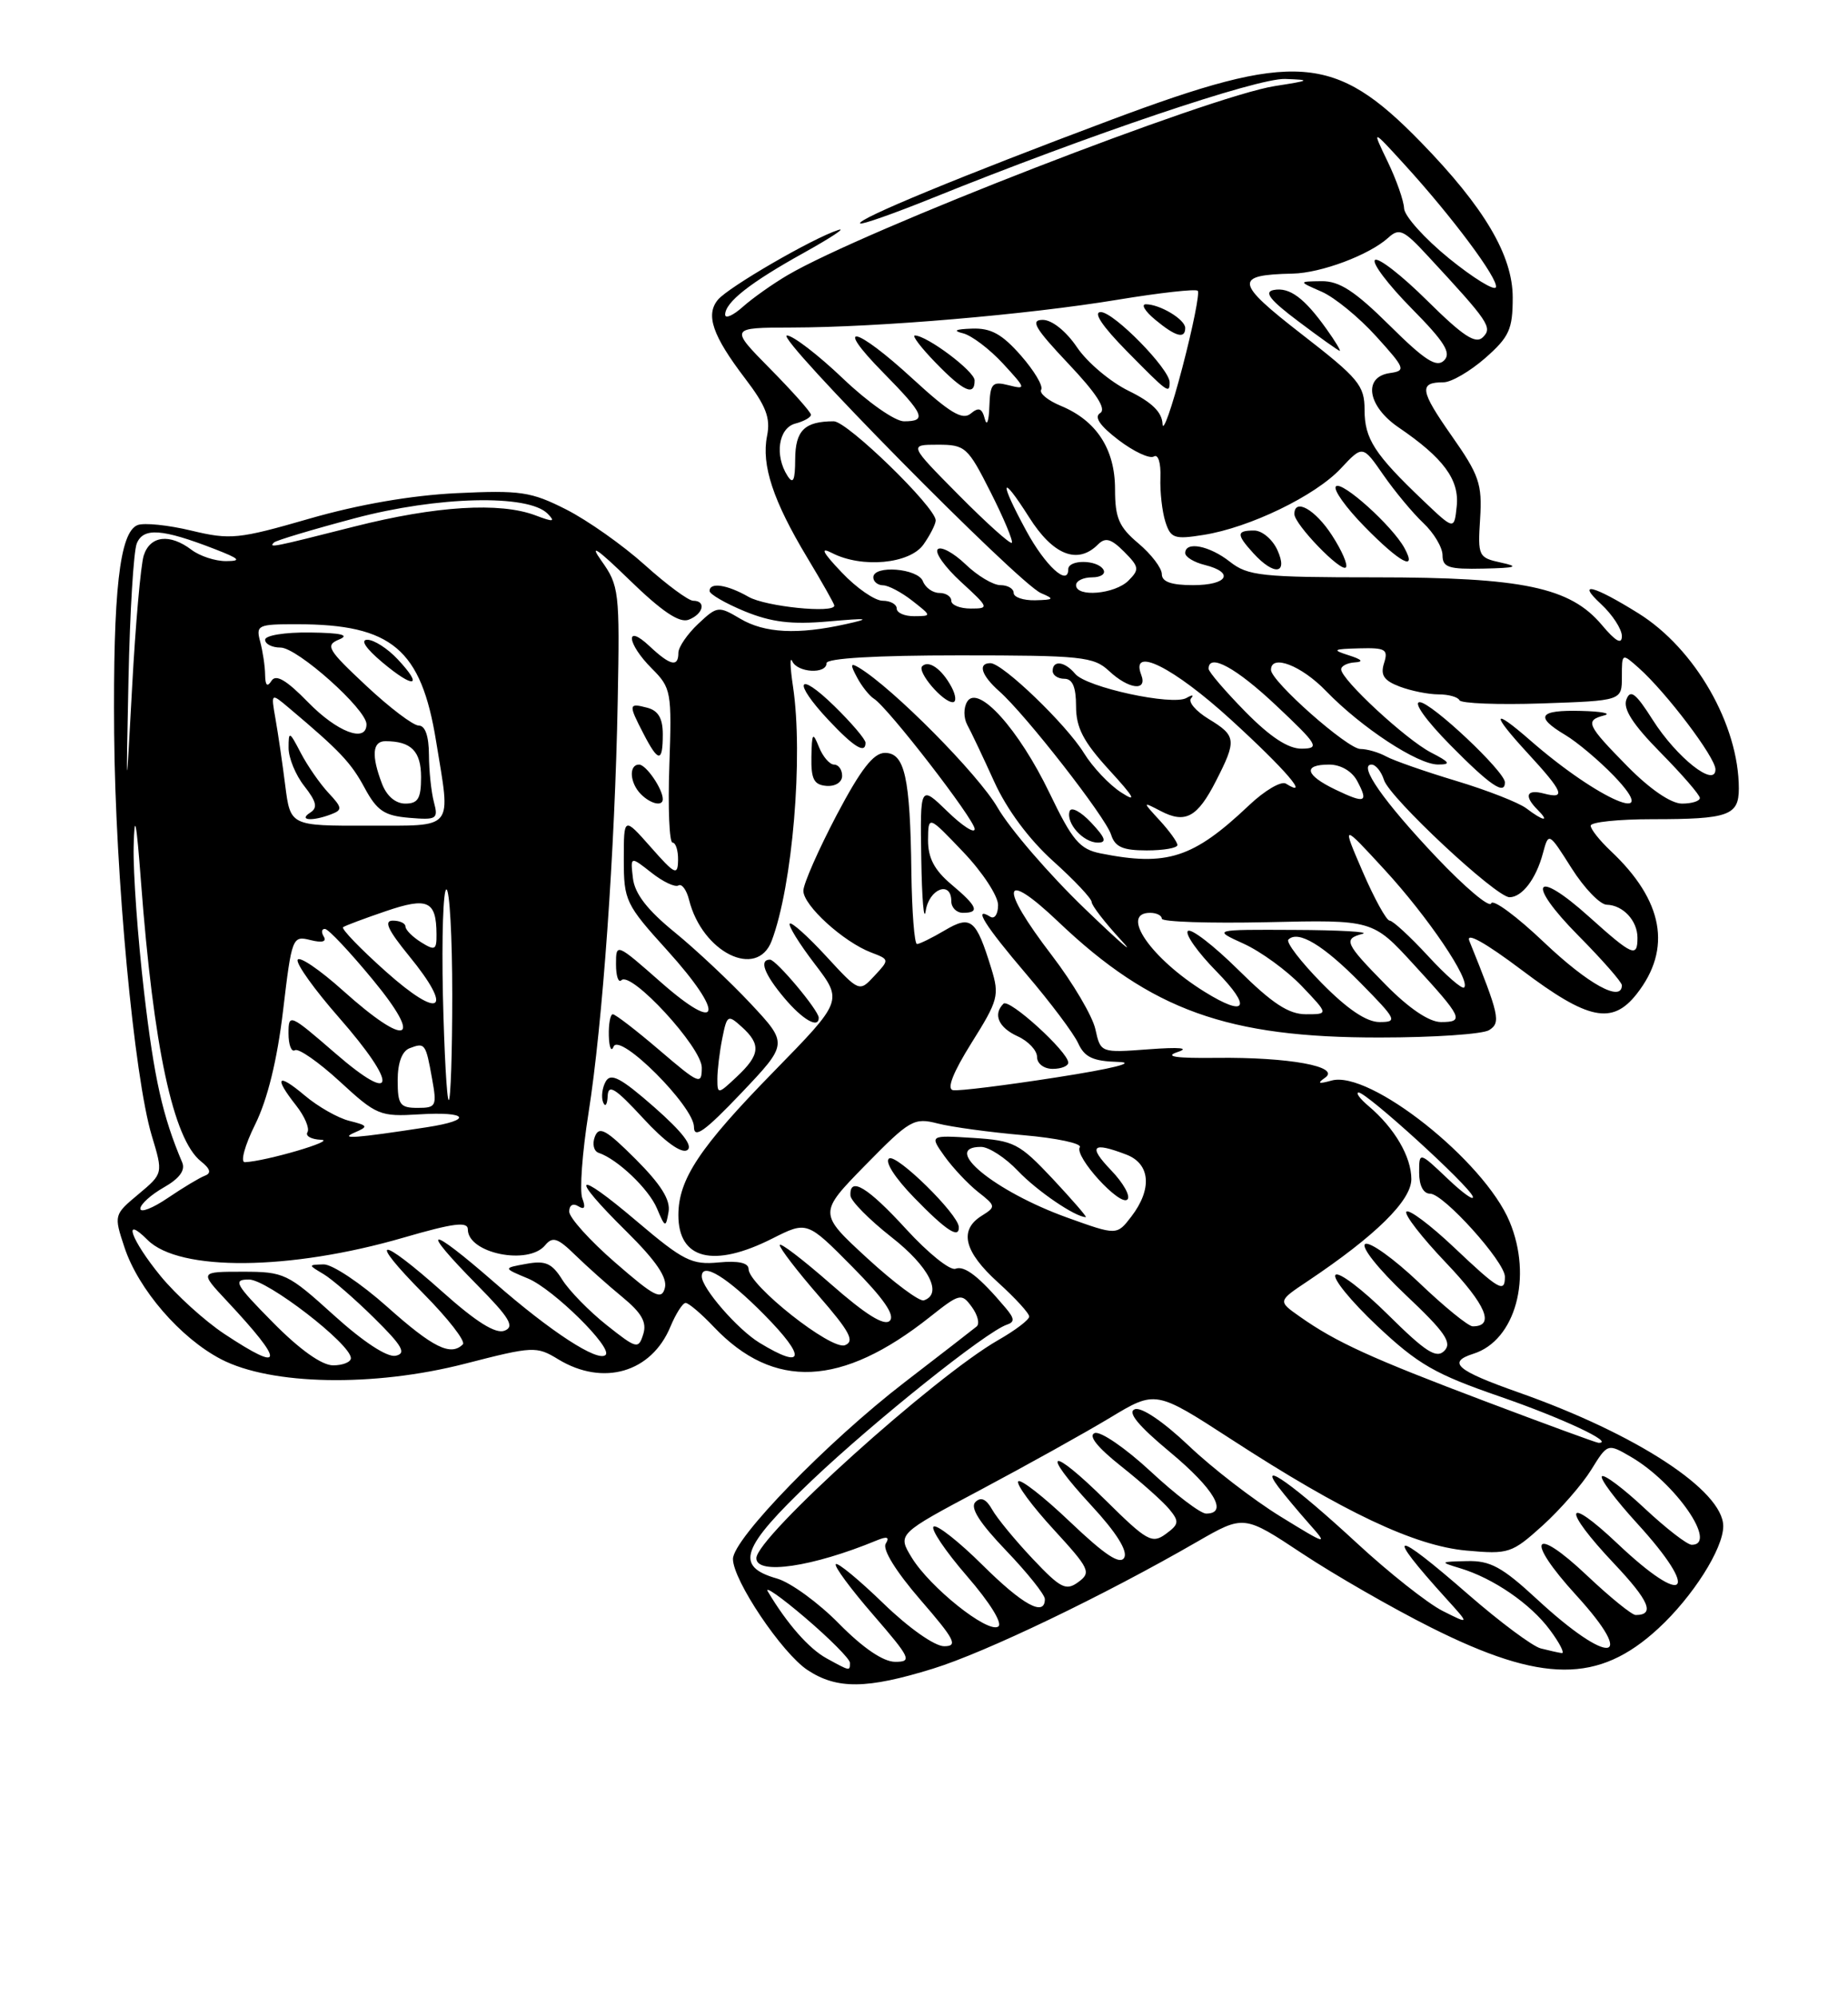 <?xml version="1.0" encoding="UTF-8" standalone="no"?>
<!DOCTYPE svg PUBLIC "-//W3C//DTD SVG 1.1//EN" "http://www.w3.org/Graphics/SVG/1.1/DTD/svg11.dtd" >
<svg xmlns="http://www.w3.org/2000/svg" xmlns:xlink="http://www.w3.org/1999/xlink" version="1.1" viewBox="0 0 237 256">
 <g >
 <path fill="currentColor"
d=" M 119.64 213.88 C 126.36 211.81 141.57 204.51 153.51 197.62 C 159.52 194.16 159.52 194.16 167.01 199.12 C 171.13 201.85 178.57 206.12 183.54 208.61 C 197.81 215.76 205.02 215.79 212.67 208.73 C 217.09 204.66 221.00 198.50 221.00 195.62 C 221.00 191.06 209.88 183.80 194.75 178.47 C 186.78 175.66 185.54 174.60 188.97 173.51 C 194.36 171.80 196.57 163.70 193.60 156.58 C 190.33 148.76 175.63 137.12 170.76 138.50 C 169.09 138.96 168.88 138.87 169.93 138.14 C 172.01 136.71 165.29 135.48 156.00 135.59 C 150.81 135.65 149.27 135.43 151.00 134.85 C 152.63 134.32 151.34 134.19 147.32 134.49 C 141.15 134.95 141.15 134.95 140.48 131.92 C 140.11 130.24 137.61 126.00 134.91 122.47 C 128.05 113.52 128.49 111.26 135.75 118.17 C 147.65 129.49 157.43 133.01 176.98 132.98 C 183.87 132.98 190.17 132.55 190.98 132.03 C 192.50 131.07 192.29 130.13 188.44 120.60 C 187.96 119.41 190.47 120.81 195.18 124.35 C 203.67 130.75 206.76 131.39 209.90 127.40 C 214.46 121.60 213.33 115.42 206.56 109.06 C 205.15 107.73 204.00 106.28 204.00 105.83 C 204.00 105.37 207.56 105.00 211.92 105.00 C 221.67 105.00 223.00 104.53 223.00 101.07 C 223.00 92.91 217.40 83.14 210.12 78.61 C 204.34 75.01 202.12 74.46 205.31 77.41 C 206.79 78.78 208.00 80.64 208.00 81.53 C 208.00 82.66 207.21 82.22 205.42 80.09 C 201.37 75.28 195.30 74.00 176.45 74.00 C 161.78 74.00 160.03 73.81 157.73 72.00 C 155.10 69.93 152.00 69.33 152.00 70.89 C 152.00 71.38 153.12 72.07 154.50 72.41 C 158.38 73.38 157.45 75.00 153.00 75.00 C 150.22 75.00 149.00 74.57 149.00 73.59 C 149.00 72.81 147.65 71.04 146.00 69.65 C 143.50 67.55 143.00 66.39 143.00 62.70 C 143.00 57.57 140.62 53.91 136.05 52.02 C 134.38 51.33 133.25 50.40 133.53 49.94 C 133.81 49.49 132.64 47.52 130.92 45.56 C 128.50 42.81 127.08 42.03 124.65 42.12 C 122.52 42.19 122.15 42.39 123.50 42.72 C 124.60 42.99 126.91 44.74 128.62 46.59 C 131.59 49.81 131.63 49.95 129.37 49.38 C 127.24 48.84 126.99 49.13 126.88 52.14 C 126.82 53.99 126.56 54.69 126.30 53.70 C 125.94 52.31 125.52 52.15 124.48 53.02 C 123.43 53.89 121.81 52.92 117.07 48.57 C 109.67 41.76 106.76 41.16 113.29 47.78 C 118.55 53.13 118.92 54.00 115.93 54.00 C 114.78 54.00 111.28 51.55 108.09 48.50 C 104.91 45.47 101.69 43.00 100.92 43.00 C 99.25 43.00 130.62 74.79 133.50 76.02 C 135.27 76.77 135.18 76.88 132.75 76.94 C 131.24 76.97 130.00 76.55 130.00 76.00 C 130.00 75.45 129.24 75.00 128.30 75.00 C 127.37 75.00 125.35 73.80 123.82 72.32 C 122.28 70.85 120.68 69.99 120.26 70.40 C 119.85 70.82 121.19 72.70 123.24 74.58 C 126.85 77.89 126.89 78.00 124.49 78.00 C 123.12 78.00 122.00 77.55 122.00 77.00 C 122.00 76.45 121.31 76.00 120.47 76.00 C 119.63 76.00 118.68 75.33 118.36 74.50 C 117.72 72.84 112.00 72.39 112.00 74.00 C 112.00 74.55 112.56 75.01 113.25 75.02 C 113.94 75.03 115.62 75.92 117.00 77.00 C 119.50 78.96 119.50 78.96 117.25 78.98 C 116.01 78.99 115.00 78.55 115.00 78.00 C 115.00 77.45 114.19 77.00 113.20 77.00 C 112.20 77.00 109.84 75.37 107.95 73.37 C 105.49 70.79 105.13 70.07 106.68 70.87 C 110.53 72.86 116.69 72.28 118.44 69.78 C 119.30 68.56 120.00 67.17 120.00 66.70 C 120.00 65.02 108.66 54.00 106.93 54.00 C 103.19 54.00 102.00 55.17 101.98 58.86 C 101.97 61.58 101.72 62.12 101.00 61.00 C 99.31 58.38 99.83 54.86 102.00 54.29 C 103.10 54.00 104.00 53.50 104.00 53.16 C 104.00 52.83 101.65 50.19 98.78 47.28 C 93.57 42.00 93.57 42.00 101.53 41.98 C 112.65 41.96 131.68 40.34 143.32 38.42 C 148.71 37.53 153.35 37.01 153.61 37.27 C 153.87 37.54 152.98 41.97 151.63 47.12 C 150.28 52.28 149.14 55.53 149.09 54.34 C 149.03 52.83 147.72 51.55 144.75 50.10 C 142.41 48.96 139.43 46.45 138.12 44.51 C 136.72 42.44 134.91 41.00 133.73 41.00 C 132.09 41.00 132.72 42.07 137.00 46.60 C 140.61 50.41 141.92 52.43 141.10 52.94 C 140.28 53.44 141.04 54.56 143.45 56.40 C 145.41 57.89 147.45 58.84 147.98 58.51 C 148.53 58.17 148.89 59.32 148.82 61.21 C 148.75 63.02 149.04 65.56 149.45 66.86 C 150.13 69.00 150.60 69.16 154.35 68.56 C 160.25 67.63 168.69 63.55 171.96 60.04 C 174.76 57.05 174.76 57.05 177.42 60.89 C 178.89 63.00 181.19 65.77 182.54 67.04 C 183.89 68.31 185.00 70.17 185.00 71.17 C 185.00 72.73 185.79 72.98 190.25 72.88 C 194.45 72.79 194.90 72.63 192.50 72.11 C 189.60 71.48 189.51 71.29 189.82 66.48 C 190.10 62.04 189.70 60.88 186.15 55.83 C 182.10 50.05 181.94 49.00 185.13 49.00 C 186.12 49.00 188.52 47.60 190.47 45.90 C 193.56 43.18 194.00 42.22 194.00 38.13 C 194.00 32.74 190.36 26.58 182.23 18.23 C 171.16 6.87 166.15 6.51 142.50 15.36 C 123.35 22.53 109.79 28.12 110.31 28.64 C 110.50 28.83 114.67 27.36 119.58 25.38 C 139.65 17.28 161.23 10.00 164.81 10.12 C 168.18 10.24 168.07 10.32 163.50 11.03 C 155.11 12.35 110.70 29.57 101.00 35.27 C 99.08 36.40 96.49 38.23 95.25 39.34 C 94.01 40.44 93.00 40.89 93.00 40.33 C 93.00 38.74 96.20 36.22 103.13 32.38 C 106.63 30.43 108.60 29.12 107.50 29.48 C 104.25 30.52 93.41 36.80 92.07 38.42 C 90.46 40.36 91.38 43.03 95.55 48.50 C 98.25 52.04 98.84 53.57 98.37 55.89 C 97.63 59.61 99.15 64.20 103.53 71.48 C 105.44 74.65 107.00 77.41 107.00 77.62 C 107.00 78.65 98.18 77.75 96.00 76.50 C 93.25 74.93 91.00 74.59 91.00 75.75 C 91.01 76.16 93.03 77.33 95.50 78.35 C 98.92 79.75 101.50 80.07 106.25 79.65 C 111.38 79.20 111.79 79.26 108.50 79.99 C 102.31 81.37 98.07 81.16 94.93 79.30 C 92.14 77.65 91.98 77.67 89.53 79.97 C 88.14 81.28 87.00 82.95 87.00 83.67 C 87.00 85.56 85.97 85.32 83.31 82.83 C 80.12 79.82 80.37 82.46 83.59 85.68 C 86.08 88.17 86.17 88.64 85.84 98.14 C 85.65 103.56 85.84 108.00 86.25 108.00 C 86.66 108.00 86.98 109.01 86.96 110.25 C 86.92 112.27 86.57 112.11 83.46 108.58 C 80.00 104.67 80.00 104.67 80.00 110.16 C 80.00 115.43 80.23 115.92 85.58 121.82 C 93.01 130.04 92.48 132.69 84.75 125.89 C 79.04 120.87 79.00 120.85 79.00 123.58 C 79.00 125.10 79.31 126.02 79.69 125.64 C 80.93 124.40 90.00 134.24 90.00 136.83 C 90.00 139.11 89.69 138.98 84.59 134.62 C 81.62 132.08 78.92 130.00 78.59 130.00 C 78.27 130.00 78.04 131.24 78.08 132.75 C 78.12 134.26 78.40 134.89 78.69 134.15 C 79.45 132.27 89.00 141.81 89.00 144.45 C 89.00 146.00 90.40 145.00 95.04 140.13 C 101.07 133.78 101.07 133.78 96.29 128.66 C 93.65 125.84 89.25 121.71 86.50 119.47 C 83.01 116.63 81.40 114.54 81.17 112.56 C 80.84 109.73 80.84 109.73 83.54 111.85 C 85.02 113.02 86.58 113.76 87.01 113.49 C 87.44 113.23 88.05 114.06 88.37 115.34 C 90.06 122.07 97.08 125.55 98.96 120.60 C 101.64 113.55 103.04 96.93 101.70 88.00 C 101.33 85.53 101.28 84.06 101.60 84.75 C 102.27 86.23 106.00 86.44 106.00 85.00 C 106.00 84.37 112.35 84.00 123.04 84.00 C 138.70 84.00 140.26 84.16 142.23 86.00 C 144.76 88.36 147.19 88.65 146.36 86.50 C 144.91 82.73 150.47 85.50 157.87 92.25 C 164.86 98.63 168.13 102.44 164.91 100.44 C 164.31 100.07 162.17 101.33 160.16 103.24 C 153.02 110.00 149.66 111.08 141.14 109.38 C 138.46 108.84 137.53 107.74 134.59 101.63 C 130.65 93.46 125.44 87.67 124.04 89.93 C 123.56 90.71 123.57 92.02 124.05 92.91 C 124.53 93.78 126.09 97.07 127.51 100.20 C 129.14 103.78 131.95 107.56 135.05 110.36 C 137.77 112.80 140.00 115.17 140.00 115.61 C 140.00 116.05 141.68 118.23 143.74 120.46 C 145.79 122.68 143.73 120.90 139.15 116.50 C 134.57 112.10 129.52 106.25 127.93 103.50 C 125.46 99.24 114.50 88.18 110.15 85.57 C 109.06 84.92 109.02 85.16 109.91 86.82 C 110.51 87.96 111.49 89.18 112.07 89.55 C 113.86 90.65 125.00 105.06 125.00 106.26 C 125.00 106.88 123.42 105.87 121.50 104.00 C 118.00 100.61 118.00 100.61 118.15 110.05 C 118.23 115.25 118.49 118.26 118.72 116.75 C 119.15 113.91 122.00 112.82 122.00 115.50 C 122.00 116.33 122.67 117.00 123.50 117.00 C 125.70 117.00 125.36 116.17 122.00 113.35 C 119.82 111.51 119.01 109.96 119.02 107.66 C 119.05 104.50 119.05 104.50 123.52 109.19 C 125.99 111.77 128.00 114.84 128.00 116.00 C 128.00 117.17 127.55 117.84 127.00 117.50 C 124.71 116.09 126.33 118.66 131.62 124.86 C 134.72 128.49 137.71 132.47 138.28 133.73 C 139.10 135.52 140.19 136.02 143.41 136.11 C 145.86 136.18 142.70 136.97 135.50 138.09 C 128.90 139.12 122.93 139.86 122.22 139.73 C 121.39 139.58 122.21 137.48 124.60 133.66 C 128.02 128.22 128.19 127.58 127.14 124.16 C 125.17 117.78 124.53 117.26 121.14 119.26 C 119.52 120.22 117.92 121.00 117.60 121.00 C 117.27 121.00 116.95 116.84 116.88 111.75 C 116.73 99.61 116.03 96.50 113.49 96.50 C 112.02 96.50 110.40 98.59 107.28 104.50 C 104.97 108.90 103.05 113.25 103.03 114.16 C 103.00 116.03 108.16 120.73 111.74 122.09 C 114.08 122.98 114.08 123.00 112.14 125.08 C 110.20 127.17 110.20 127.17 105.95 122.56 C 103.62 120.03 101.52 118.15 101.29 118.38 C 101.05 118.61 102.49 120.94 104.48 123.54 C 108.10 128.28 108.10 128.28 99.19 137.39 C 89.71 147.08 87.00 151.16 87.00 155.75 C 87.00 161.43 91.51 162.55 99.04 158.75 C 103.50 156.50 103.50 156.50 109.32 162.38 C 113.31 166.41 114.82 168.58 114.11 169.29 C 113.41 169.99 111.03 168.51 106.54 164.57 C 102.94 161.42 100.00 159.17 100.00 159.59 C 100.00 160.00 102.24 162.92 104.98 166.07 C 108.99 170.68 109.65 171.92 108.36 172.42 C 106.59 173.09 96.00 164.72 96.00 162.65 C 96.00 161.86 94.68 161.57 92.16 161.81 C 88.72 162.14 87.64 161.60 81.66 156.53 C 73.65 149.73 72.91 150.51 80.38 157.88 C 84.14 161.60 85.61 163.76 85.27 165.07 C 84.85 166.68 83.96 166.23 78.89 161.82 C 75.65 159.01 73.00 156.07 73.00 155.29 C 73.00 154.47 73.49 154.18 74.17 154.61 C 74.96 155.10 75.13 154.78 74.68 153.60 C 74.31 152.65 74.67 147.74 75.47 142.69 C 77.28 131.24 78.86 109.06 79.22 89.85 C 79.49 75.78 79.40 75.06 77.11 71.85 C 75.50 69.58 76.64 70.36 80.68 74.29 C 84.89 78.38 87.13 79.89 88.32 79.43 C 90.20 78.71 90.61 77.00 88.90 77.00 C 88.29 77.00 85.50 74.94 82.69 72.41 C 79.89 69.89 75.35 66.69 72.61 65.30 C 68.11 63.02 66.76 62.82 58.56 63.21 C 52.75 63.49 45.99 64.66 39.71 66.47 C 30.57 69.11 29.55 69.21 24.54 68.01 C 21.59 67.30 18.49 66.98 17.65 67.30 C 15.34 68.19 14.49 75.77 14.64 94.00 C 14.79 112.26 17.20 138.02 19.46 145.55 C 20.93 150.41 20.93 150.41 17.76 153.06 C 14.61 155.69 14.59 155.74 15.96 159.87 C 17.74 165.26 23.14 171.51 28.36 174.22 C 34.78 177.55 47.92 177.80 59.60 174.80 C 68.39 172.54 68.79 172.52 71.60 174.23 C 77.35 177.72 83.55 175.92 85.98 170.04 C 86.68 168.37 87.55 167.00 87.93 167.00 C 88.31 167.00 89.95 168.39 91.56 170.09 C 99.24 178.16 107.94 177.76 119.23 168.82 C 123.09 165.76 123.31 165.71 124.63 167.51 C 125.39 168.55 125.67 169.67 125.25 170.02 C 124.84 170.36 120.67 173.59 116.00 177.18 C 106.11 184.79 94.00 197.25 94.00 199.82 C 94.00 202.54 100.28 211.89 103.57 214.06 C 107.34 216.54 111.17 216.50 119.64 213.88 Z  M 81.53 148.58 C 77.72 144.78 76.83 144.28 76.29 145.69 C 75.93 146.62 76.15 147.55 76.77 147.76 C 79.18 148.56 83.20 152.39 84.25 154.88 C 85.30 157.37 85.38 157.40 85.74 155.33 C 86.01 153.80 84.77 151.83 81.53 148.58 Z  M 83.92 141.92 C 79.62 138.15 78.33 137.47 77.68 138.62 C 77.23 139.42 77.08 140.62 77.35 141.29 C 77.62 141.95 77.88 141.60 77.93 140.50 C 78.00 138.89 78.88 139.43 82.48 143.33 C 85.24 146.33 87.39 147.88 88.13 147.42 C 88.93 146.92 87.53 145.10 83.92 141.92 Z  M 137.00 136.20 C 137.00 134.83 129.41 127.92 128.69 128.65 C 127.32 130.01 128.05 131.70 130.50 132.82 C 131.88 133.44 133.00 134.64 133.00 135.48 C 133.00 136.33 133.88 137.00 135.00 137.00 C 136.10 137.00 137.00 136.64 137.00 136.20 Z  M 105.00 130.45 C 105.00 129.50 99.54 123.00 98.75 123.00 C 97.32 123.00 98.01 124.86 100.59 127.92 C 102.93 130.70 105.00 131.89 105.00 130.45 Z  M 151.00 108.31 C 151.00 107.94 149.99 106.53 148.75 105.18 C 146.50 102.73 146.50 102.73 148.83 103.94 C 152.02 105.61 153.56 104.77 155.95 100.09 C 158.62 94.86 158.56 94.31 155.00 92.15 C 153.36 91.15 152.34 89.96 152.75 89.50 C 153.16 89.05 152.90 89.03 152.16 89.46 C 150.37 90.49 139.33 88.10 137.89 86.37 C 136.56 84.77 135.00 84.57 135.00 86.00 C 135.00 86.55 135.68 87.00 136.50 87.00 C 137.55 87.00 138.00 88.06 138.00 90.52 C 138.00 93.27 138.93 95.06 142.25 98.69 C 145.51 102.25 145.86 102.92 143.77 101.56 C 142.26 100.59 140.12 98.32 139.01 96.52 C 136.73 92.83 128.58 85.00 127.02 85.00 C 125.36 85.00 125.85 86.56 128.15 88.60 C 131.53 91.58 141.77 104.71 142.49 106.97 C 142.99 108.56 143.99 109.00 147.07 109.00 C 149.23 109.00 151.00 108.69 151.00 108.31 Z  M 139.94 105.44 C 138.62 104.03 137.38 103.37 137.18 103.97 C 136.67 105.49 138.92 108.00 140.80 108.00 C 141.98 108.00 141.77 107.39 139.94 105.44 Z  M 85.00 102.43 C 85.00 101.13 82.86 98.00 81.96 98.00 C 80.61 98.00 80.76 100.36 82.20 101.80 C 83.45 103.05 85.00 103.40 85.00 102.43 Z  M 108.00 99.44 C 108.00 98.65 107.54 98.00 106.97 98.00 C 106.40 98.00 105.53 96.99 105.03 95.75 C 104.23 93.76 104.12 93.91 104.06 97.04 C 104.01 99.88 104.39 100.60 106.00 100.73 C 107.14 100.81 108.00 100.26 108.00 99.44 Z  M 85.00 94.12 C 85.00 92.07 84.42 91.08 83.00 90.71 C 80.60 90.08 80.57 90.27 82.53 94.05 C 84.44 97.75 85.00 97.77 85.00 94.12 Z  M 111.00 95.20 C 111.00 94.76 109.20 92.65 107.00 90.50 C 102.23 85.84 101.60 87.34 106.25 92.29 C 109.52 95.77 111.00 96.68 111.00 95.20 Z  M 122.03 88.06 C 120.80 85.76 119.11 84.56 118.27 85.39 C 117.58 86.09 120.90 90.00 122.19 90.00 C 122.67 90.00 122.60 89.13 122.03 88.06 Z  M 163.82 70.50 C 163.19 69.12 161.85 68.00 160.84 68.00 C 158.55 68.00 158.54 68.49 160.75 70.92 C 163.42 73.84 165.23 73.60 163.82 70.50 Z  M 170.82 68.61 C 168.68 65.30 166.00 63.79 166.00 65.89 C 166.00 67.20 171.96 73.37 172.60 72.73 C 172.90 72.43 172.10 70.58 170.82 68.61 Z  M 180.12 70.25 C 178.57 67.41 172.09 61.58 171.33 62.34 C 170.94 62.73 172.60 65.06 175.02 67.52 C 179.54 72.13 181.80 73.34 180.12 70.25 Z  M 124.99 48.75 C 124.98 47.58 118.87 43.00 117.32 43.00 C 116.93 43.00 118.13 44.58 120.00 46.50 C 123.57 50.18 125.01 50.83 124.99 48.75 Z  M 150.00 49.00 C 150.00 47.29 142.85 40.00 141.17 40.00 C 140.15 40.00 141.36 41.81 144.50 45.00 C 149.78 50.36 150.00 50.52 150.00 49.00 Z  M 152.00 42.04 C 152.00 40.95 148.76 39.00 146.95 39.00 C 146.31 39.00 146.84 39.89 148.14 40.97 C 150.76 43.15 152.00 43.49 152.00 42.04 Z  M 106.00 212.55 C 103.75 211.32 100.95 208.14 98.48 204.00 C 97.98 203.18 100.15 204.69 103.29 207.37 C 106.43 210.05 109.00 212.64 109.00 213.12 C 109.00 214.21 109.04 214.22 106.00 212.55 Z  M 107.61 208.12 C 104.97 205.43 101.39 202.83 99.66 202.33 C 94.17 200.76 95.01 198.41 104.14 189.73 C 112.25 182.04 126.49 170.67 129.12 169.79 C 130.15 169.45 130.12 169.00 128.96 167.63 C 125.60 163.65 123.71 162.17 122.54 162.62 C 121.85 162.89 119.01 160.60 116.22 157.55 C 111.27 152.14 108.92 150.72 109.07 153.25 C 109.12 153.94 111.48 156.33 114.32 158.56 C 119.14 162.33 120.94 165.85 118.48 166.67 C 117.93 166.86 114.65 164.42 111.21 161.26 C 104.95 155.50 104.95 155.50 110.99 149.33 C 116.69 143.52 117.21 143.22 120.26 144.00 C 122.04 144.46 126.99 145.13 131.26 145.50 C 135.52 145.87 138.77 146.56 138.48 147.04 C 137.74 148.22 143.65 154.69 144.59 153.74 C 145.01 153.32 144.07 151.63 142.49 149.99 C 139.51 146.88 140.06 146.31 144.43 147.98 C 147.53 149.15 147.80 152.40 145.09 155.93 C 143.23 158.35 143.23 158.35 136.86 156.06 C 127.58 152.72 120.60 147.00 125.81 147.00 C 126.81 147.00 128.95 148.39 130.56 150.09 C 133.01 152.66 137.91 156.00 139.25 156.00 C 139.44 156.00 137.53 153.80 135.01 151.10 C 130.71 146.53 130.04 146.19 124.81 145.85 C 119.21 145.50 119.21 145.50 121.14 148.21 C 122.21 149.70 124.14 151.75 125.44 152.78 C 127.73 154.57 127.74 154.68 125.90 155.83 C 122.95 157.67 123.63 160.43 128.00 164.38 C 130.20 166.37 132.00 168.33 131.99 168.75 C 131.99 169.16 130.21 170.51 128.04 171.75 C 119.81 176.45 97.00 197.01 97.00 199.72 C 97.00 201.90 104.20 200.84 112.41 197.45 C 113.78 196.88 114.12 197.00 113.59 197.86 C 113.14 198.58 114.90 201.42 118.02 205.03 C 122.46 210.15 122.90 211.00 121.08 211.00 C 119.86 211.00 116.54 208.66 113.30 205.52 C 110.18 202.50 107.43 200.23 107.19 200.48 C 106.94 200.73 109.09 203.64 111.97 206.96 C 116.79 212.53 117.01 213.00 114.81 213.00 C 113.28 213.00 110.70 211.25 107.61 208.12 Z  M 122.96 157.25 C 122.87 155.60 115.01 147.88 114.03 148.48 C 113.42 148.86 114.75 150.95 117.24 153.51 C 121.34 157.73 123.05 158.85 122.96 157.25 Z  M 197.59 211.28 C 196.54 211.01 192.38 207.91 188.34 204.40 C 178.54 195.85 177.44 196.03 185.45 204.87 C 188.50 208.23 188.50 208.23 185.00 206.47 C 183.07 205.49 178.12 201.58 174.00 197.77 C 166.04 190.41 161.20 186.95 163.95 190.59 C 164.75 191.64 166.55 193.79 167.95 195.37 C 170.37 198.09 170.17 198.04 164.21 194.37 C 160.75 192.24 155.45 188.16 152.44 185.29 C 149.19 182.21 146.37 180.30 145.53 180.63 C 144.55 181.00 145.98 182.74 150.05 186.12 C 155.70 190.82 157.57 194.00 154.68 194.00 C 153.96 194.00 150.75 191.56 147.55 188.58 C 144.34 185.61 141.13 183.40 140.39 183.68 C 139.53 184.01 140.74 185.52 143.78 187.93 C 146.38 189.99 149.16 192.47 149.96 193.44 C 151.26 195.02 151.21 195.37 149.50 196.62 C 147.75 197.90 147.09 197.53 141.82 192.32 C 134.65 185.23 133.27 185.72 139.98 192.98 C 143.16 196.41 144.65 198.79 144.18 199.65 C 143.64 200.60 141.72 199.33 137.23 195.06 C 133.82 191.81 130.82 189.48 130.58 189.88 C 130.33 190.28 132.37 193.04 135.12 196.03 C 139.75 201.07 139.97 201.55 138.30 202.77 C 136.71 203.94 136.03 203.60 132.44 199.80 C 130.20 197.43 127.87 194.60 127.25 193.50 C 126.48 192.13 125.80 191.82 125.09 192.52 C 124.38 193.23 125.61 195.17 129.03 198.74 C 131.76 201.59 134.00 204.39 134.00 204.96 C 134.00 207.27 131.17 205.72 125.99 200.58 C 122.99 197.61 120.18 195.39 119.74 195.66 C 119.30 195.93 121.22 198.79 124.00 202.00 C 126.98 205.44 128.63 208.11 128.01 208.49 C 126.63 209.35 119.24 203.44 116.92 199.63 C 115.09 196.62 115.09 196.62 125.80 190.93 C 131.68 187.80 139.13 183.66 142.35 181.72 C 148.20 178.19 148.20 178.19 157.89 184.47 C 172.29 193.82 181.42 198.14 188.06 198.74 C 193.49 199.23 193.88 199.10 197.84 195.53 C 200.10 193.48 202.90 190.27 204.06 188.40 C 206.17 184.99 206.17 184.99 209.18 186.74 C 214.89 190.07 220.36 198.00 216.96 198.00 C 216.38 198.00 213.68 195.91 210.94 193.35 C 208.21 190.79 205.73 188.93 205.44 189.22 C 205.15 189.51 207.19 192.23 209.96 195.26 C 218.16 204.23 216.25 206.19 207.44 197.85 C 200.62 191.40 200.28 193.30 206.99 200.40 C 211.52 205.19 212.28 207.00 209.77 207.00 C 209.28 207.00 206.47 204.72 203.53 201.94 C 196.55 195.34 195.51 197.20 202.13 204.45 C 210.10 213.17 206.40 213.57 197.12 204.98 C 192.64 200.84 191.12 200.01 188.12 200.09 C 184.64 200.17 184.60 200.20 187.24 201.00 C 191.51 202.28 196.32 205.58 198.79 208.94 C 200.04 210.62 200.71 211.95 200.28 211.88 C 199.85 211.82 198.64 211.55 197.59 211.28 Z  M 190.50 179.62 C 175.83 174.08 171.34 172.03 166.69 168.75 C 163.87 166.77 163.87 166.77 167.69 164.22 C 176.42 158.38 181.00 153.88 181.00 151.13 C 181.00 148.27 178.85 144.59 175.53 141.78 C 174.41 140.84 173.83 140.05 174.23 140.03 C 175.25 139.99 188.41 151.97 188.88 153.36 C 189.09 153.99 187.62 152.95 185.63 151.05 C 182.00 147.61 182.00 147.61 182.00 150.30 C 182.00 151.96 182.54 153.00 183.42 153.00 C 185.13 153.00 193.00 161.73 193.00 163.64 C 193.00 165.78 192.24 165.34 186.43 159.84 C 183.43 157.01 180.70 154.96 180.37 155.30 C 180.04 155.63 182.34 158.60 185.48 161.89 C 190.61 167.28 191.75 170.00 188.87 170.00 C 188.31 170.00 185.21 167.48 181.99 164.40 C 178.76 161.33 175.65 159.10 175.08 159.45 C 174.50 159.81 176.79 162.68 180.27 165.97 C 185.31 170.72 186.26 172.09 185.24 173.13 C 184.22 174.18 182.85 173.30 178.02 168.52 C 174.74 165.27 171.70 162.97 171.28 163.40 C 170.85 163.83 173.25 166.77 176.60 169.93 C 181.88 174.89 184.03 176.13 192.42 179.02 C 200.37 181.77 207.21 184.97 205.00 184.93 C 204.72 184.92 198.20 182.53 190.50 179.62 Z  M 35.00 169.50 C 30.15 164.59 29.82 164.00 31.93 164.00 C 34.27 164.00 45.00 172.27 45.00 174.08 C 45.00 174.58 43.97 175.00 42.72 175.00 C 41.27 175.00 38.43 172.98 35.00 169.50 Z  M 28.77 170.97 C 26.25 169.30 22.57 165.96 20.59 163.55 C 16.82 158.94 15.62 155.62 18.93 158.93 C 22.99 162.99 37.19 162.86 51.75 158.63 C 58.15 156.77 60.00 156.53 60.00 157.58 C 60.00 160.64 67.74 162.22 69.91 159.61 C 70.87 158.45 71.52 158.66 73.78 160.87 C 75.28 162.33 77.99 164.75 79.82 166.25 C 82.31 168.30 82.98 169.50 82.49 171.02 C 81.88 172.95 81.66 172.90 77.80 169.84 C 75.57 168.07 73.02 165.46 72.12 164.04 C 70.79 161.91 69.96 161.54 67.50 161.99 C 64.50 162.53 64.50 162.53 67.74 163.88 C 70.96 165.23 78.59 172.74 77.67 173.66 C 76.70 174.64 70.65 170.71 63.42 164.39 C 54.84 156.91 53.66 157.06 61.18 164.68 C 65.38 168.93 66.04 170.05 64.70 170.56 C 63.56 171.00 61.07 169.44 56.77 165.60 C 48.56 158.28 46.99 158.41 54.31 165.81 C 57.47 169.00 59.74 171.92 59.36 172.31 C 57.80 173.86 55.52 172.73 49.66 167.50 C 46.27 164.48 42.60 162.03 41.50 162.06 C 39.50 162.12 39.50 162.12 41.50 163.31 C 42.59 163.96 45.52 166.50 48.00 168.95 C 51.62 172.52 52.15 173.47 50.74 173.77 C 49.66 174.00 46.60 172.00 42.82 168.58 C 36.90 163.22 36.44 163.00 31.13 163.00 C 25.59 163.00 25.59 163.00 29.10 166.75 C 36.58 174.74 36.47 176.07 28.77 170.97 Z  M 97.39 172.10 C 94.59 170.39 90.00 165.11 90.00 163.60 C 90.00 161.70 93.25 163.69 98.00 168.50 C 103.46 174.02 103.18 175.63 97.39 172.10 Z  M 18.00 154.92 C 18.00 154.36 19.35 153.14 21.00 152.20 C 23.01 151.06 23.79 150.00 23.37 149.00 C 20.85 143.06 19.78 138.30 18.48 127.19 C 17.67 120.22 17.06 111.81 17.14 108.51 C 17.25 103.98 17.48 105.08 18.08 113.00 C 19.68 134.22 22.21 146.04 25.78 148.86 C 26.98 149.82 27.13 150.37 26.28 150.69 C 25.61 150.94 23.48 152.22 21.53 153.54 C 19.59 154.86 18.00 155.48 18.00 154.92 Z  M 32.73 144.11 C 34.31 140.91 35.55 135.86 36.30 129.55 C 37.42 120.12 37.50 119.91 39.81 120.49 C 41.31 120.87 41.93 120.70 41.52 120.04 C 41.17 119.47 41.25 119.03 41.69 119.07 C 42.14 119.10 44.89 122.03 47.81 125.57 C 54.41 133.56 52.24 134.37 44.00 126.98 C 40.98 124.27 38.35 122.49 38.17 123.03 C 37.98 123.56 40.35 126.86 43.42 130.36 C 51.11 139.13 50.87 141.82 43.00 135.00 C 37.14 129.93 37.00 129.87 37.00 132.46 C 37.00 133.92 37.37 134.89 37.83 134.61 C 38.28 134.33 40.87 136.13 43.58 138.62 C 48.28 142.95 48.73 143.14 53.75 142.83 C 60.05 142.44 60.73 143.56 54.75 144.48 C 45.58 145.89 43.44 146.05 45.46 145.17 C 47.27 144.39 47.22 144.27 44.79 143.66 C 43.34 143.30 40.77 141.84 39.08 140.41 C 35.56 137.45 35.08 138.02 37.99 141.71 C 39.08 143.10 39.73 144.63 39.43 145.12 C 39.13 145.60 39.92 146.04 41.19 146.09 C 43.26 146.16 34.08 148.85 31.40 148.96 C 30.80 148.98 31.39 146.80 32.73 144.11 Z  M 51.00 138.47 C 51.00 136.21 51.56 134.72 52.54 134.35 C 54.50 133.60 54.60 133.73 55.41 138.25 C 56.05 141.78 55.94 142.00 53.55 142.00 C 51.30 142.00 51.00 141.59 51.00 138.47 Z  M 56.80 127.50 C 56.64 120.07 56.84 114.00 57.25 114.00 C 57.66 114.00 58.00 120.08 58.00 127.50 C 58.00 134.93 57.80 141.00 57.55 141.00 C 57.31 141.00 56.97 134.92 56.80 127.50 Z  M 92.00 138.30 C 92.00 137.17 92.28 134.83 92.63 133.09 C 93.23 130.08 93.35 130.01 95.13 131.62 C 97.62 133.87 97.49 135.19 94.50 138.00 C 92.08 140.28 92.00 140.29 92.00 138.30 Z  M 169.52 126.02 C 166.83 123.29 164.90 120.77 165.23 120.43 C 166.48 119.19 169.70 121.12 174.50 126.00 C 179.12 130.69 179.27 131.00 176.92 131.00 C 175.25 131.00 172.81 129.36 169.52 126.02 Z  M 177.71 126.22 C 172.48 120.90 172.23 120.35 174.75 119.69 C 175.71 119.44 171.78 119.21 166.00 119.19 C 155.50 119.14 155.50 119.14 159.50 120.96 C 161.70 121.96 165.05 124.40 166.95 126.39 C 170.39 130.00 170.39 130.00 167.48 130.00 C 165.27 130.00 163.16 128.62 158.81 124.31 C 155.64 121.18 152.73 118.94 152.34 119.33 C 151.95 119.72 153.60 122.06 156.02 124.52 C 160.58 129.17 159.84 130.44 154.50 127.13 C 147.61 122.86 143.56 117.00 147.50 117.00 C 148.32 117.00 149.00 117.34 149.00 117.75 C 149.00 118.16 155.08 118.36 162.52 118.20 C 176.05 117.89 176.05 117.89 181.27 123.58 C 187.57 130.43 187.84 131.00 184.80 131.00 C 183.29 131.00 180.71 129.26 177.71 126.22 Z  M 49.50 124.54 C 46.20 121.60 43.73 119.03 44.00 118.84 C 44.27 118.64 46.74 117.72 49.47 116.79 C 54.86 114.95 55.96 115.45 55.98 119.76 C 56.00 121.77 55.78 121.88 54.00 120.77 C 52.90 120.08 52.00 119.18 52.00 118.76 C 52.00 118.34 51.27 118.00 50.38 118.00 C 49.19 118.00 49.75 119.20 52.45 122.51 C 58.25 129.59 56.51 130.79 49.50 124.54 Z  M 183.13 122.52 C 180.83 120.03 178.62 118.00 178.22 118.00 C 177.81 118.00 176.26 115.19 174.77 111.75 C 172.07 105.50 172.07 105.50 177.59 111.50 C 183.15 117.54 188.65 125.68 187.77 126.57 C 187.51 126.83 185.42 125.01 183.13 122.52 Z  M 198.05 120.81 C 194.51 117.44 191.44 115.18 191.24 115.79 C 191.03 116.40 187.86 113.72 184.18 109.84 C 177.42 102.70 174.14 98.00 175.90 98.00 C 176.43 98.00 177.15 98.89 177.49 99.97 C 178.22 102.27 191.86 115.00 193.59 115.00 C 195.20 115.00 197.00 112.65 197.87 109.38 C 198.61 106.64 198.61 106.64 201.55 111.28 C 203.17 113.84 205.20 115.94 206.05 115.96 C 208.14 116.01 210.00 118.00 210.00 120.20 C 210.00 122.79 209.37 122.51 203.79 117.50 C 196.75 111.17 195.64 113.07 202.40 119.90 C 205.48 123.01 208.00 125.88 208.00 126.28 C 208.00 128.53 203.69 126.16 198.05 120.81 Z  M 36.58 100.67 C 36.22 97.83 35.66 93.99 35.33 92.14 C 34.74 88.78 34.74 88.78 37.12 90.79 C 43.59 96.24 45.03 97.76 46.77 101.00 C 48.35 103.92 49.29 104.55 52.46 104.82 C 56.01 105.12 56.23 104.98 55.65 102.82 C 55.31 101.54 55.02 98.81 55.01 96.75 C 55.00 94.35 54.53 93.00 53.71 93.00 C 52.99 93.00 49.96 90.70 46.96 87.89 C 42.00 83.25 41.68 82.71 43.50 81.96 C 44.89 81.39 43.76 81.12 39.75 81.07 C 36.54 81.03 34.00 81.44 34.00 82.00 C 34.00 82.55 34.89 83.00 35.98 83.00 C 38.13 83.00 47.00 90.91 47.00 92.83 C 47.00 95.26 43.26 93.85 39.51 90.01 C 36.73 87.16 35.38 86.37 34.82 87.26 C 34.28 88.11 34.02 87.87 34.00 86.50 C 33.99 85.40 33.70 83.49 33.37 82.25 C 32.80 80.12 33.05 80.00 38.13 80.01 C 50.25 80.02 54.02 83.20 55.93 95.02 C 57.81 106.59 58.45 105.80 47.12 105.83 C 37.24 105.85 37.24 105.85 36.58 100.67 Z  M 42.47 104.37 C 43.94 103.81 43.90 103.52 42.12 101.62 C 41.03 100.45 39.43 98.15 38.57 96.50 C 37.12 93.71 37.01 93.66 37.01 95.84 C 37.00 97.13 37.91 99.35 39.03 100.76 C 40.60 102.77 40.77 103.53 39.78 104.16 C 38.21 105.16 40.05 105.30 42.47 104.37 Z  M 51.00 84.50 C 49.71 83.12 47.96 82.00 47.11 82.00 C 46.17 82.00 46.92 83.12 49.04 84.90 C 53.12 88.32 54.35 88.07 51.00 84.50 Z  M 195.75 103.61 C 194.79 102.88 190.74 101.29 186.75 100.09 C 182.76 98.89 178.72 97.48 177.76 96.95 C 176.81 96.43 175.33 96.00 174.47 96.00 C 172.82 96.00 163.00 87.32 163.00 85.86 C 163.00 83.80 166.89 85.29 170.05 88.56 C 174.59 93.26 181.82 98.00 184.42 97.99 C 186.13 97.99 185.97 97.71 183.50 96.44 C 180.29 94.77 172.00 87.10 172.00 85.79 C 172.00 85.36 172.79 84.96 173.75 84.90 C 174.92 84.83 174.67 84.53 173.00 84.00 C 170.78 83.29 170.93 83.19 174.32 83.10 C 177.70 83.01 178.06 83.23 177.50 85.00 C 177.01 86.54 177.48 87.23 179.50 88.00 C 180.95 88.55 183.19 89.00 184.48 89.00 C 185.78 89.00 186.98 89.34 187.17 89.75 C 187.35 90.16 192.11 90.35 197.75 90.16 C 208.00 89.81 208.00 89.81 208.00 86.75 C 208.00 83.70 208.00 83.69 210.15 85.60 C 213.69 88.74 220.00 97.08 220.00 98.61 C 220.00 101.04 215.03 97.11 211.95 92.26 C 209.78 88.84 209.09 88.31 208.58 89.66 C 208.12 90.86 209.41 92.86 212.96 96.46 C 215.73 99.27 218.00 101.89 218.00 102.28 C 218.00 102.68 216.97 103.00 215.71 103.00 C 214.30 103.00 211.61 101.16 208.71 98.22 C 203.48 92.90 203.23 92.35 205.75 91.69 C 206.71 91.44 205.36 91.18 202.75 91.12 C 197.34 90.98 196.79 91.85 200.75 94.21 C 202.26 95.11 205.05 97.46 206.95 99.42 C 213.43 106.15 205.06 102.60 196.22 94.87 C 191.35 90.62 191.18 91.39 195.87 96.48 C 200.50 101.50 200.90 102.47 198.00 101.71 C 195.75 101.12 195.41 102.01 197.20 103.80 C 198.79 105.39 197.95 105.28 195.75 103.61 Z  M 193.00 100.28 C 193.00 98.89 183.55 90.00 182.07 90.00 C 181.21 90.00 182.89 92.35 186.00 95.50 C 191.10 100.67 193.00 101.96 193.00 100.28 Z  M 48.98 100.43 C 47.61 96.84 47.76 95.00 49.42 95.00 C 52.73 95.00 54.00 96.28 54.00 99.61 C 54.00 102.35 53.61 103.00 51.98 103.00 C 50.72 103.00 49.58 102.02 48.98 100.43 Z  M 171.25 101.20 C 167.38 99.34 167.05 98.00 170.46 98.00 C 171.94 98.00 173.38 98.84 174.05 100.09 C 175.54 102.87 175.10 103.05 171.25 101.20 Z  M 16.48 87.00 C 16.66 78.47 17.13 70.67 17.54 69.66 C 18.38 67.59 20.78 67.76 27.50 70.36 C 30.75 71.62 31.03 71.91 29.00 71.92 C 27.62 71.93 25.63 71.28 24.56 70.47 C 21.76 68.35 19.24 68.66 18.43 71.21 C 18.05 72.43 17.38 79.97 16.95 87.96 C 16.16 102.50 16.16 102.50 16.48 87.00 Z  M 159.71 91.22 C 157.12 88.58 155.00 86.11 155.00 85.72 C 155.00 83.66 158.54 85.59 163.70 90.46 C 169.03 95.48 169.29 95.93 166.96 95.96 C 165.23 95.99 162.93 94.49 159.71 91.22 Z  M 138.00 75.00 C 138.00 74.45 138.93 74.00 140.06 74.00 C 141.19 74.00 141.84 73.55 141.50 73.00 C 140.71 71.72 137.00 71.69 137.00 72.97 C 137.00 75.22 134.06 72.53 131.63 68.06 C 128.09 61.55 128.30 60.50 131.98 66.30 C 135.05 71.16 138.20 72.40 140.81 69.79 C 141.76 68.84 142.49 69.04 144.16 70.71 C 146.10 72.66 146.15 72.99 144.72 74.42 C 142.98 76.16 138.00 76.59 138.00 75.00 Z  M 35.14 69.53 C 35.40 69.27 40.06 67.87 45.49 66.43 C 56.12 63.60 67.74 63.32 70.23 65.84 C 71.26 66.89 70.97 66.93 68.68 66.06 C 64.10 64.33 55.90 64.84 45.40 67.50 C 34.91 70.16 34.41 70.26 35.14 69.53 Z  M 122.97 63.47 C 116.56 57.00 116.56 57.00 120.26 57.00 C 123.80 57.00 124.11 57.28 127.05 63.10 C 128.75 66.46 129.96 69.37 129.76 69.57 C 129.56 69.78 126.50 67.03 122.97 63.47 Z  M 182.50 64.14 C 176.27 58.21 175.00 56.24 175.00 52.53 C 175.00 49.40 174.25 48.50 166.93 42.83 C 158.36 36.18 158.22 35.23 165.78 35.07 C 169.44 34.99 175.58 32.69 178.03 30.48 C 179.44 29.19 180.01 29.45 183.08 32.77 C 190.97 41.28 191.43 41.97 190.18 43.22 C 189.25 44.15 187.65 43.10 183.02 38.52 C 179.74 35.27 176.73 32.94 176.33 33.33 C 175.94 33.73 178.05 36.51 181.02 39.52 C 185.26 43.81 186.16 45.24 185.20 46.20 C 184.24 47.16 182.74 46.20 178.21 41.71 C 173.74 37.29 171.77 36.01 169.47 36.04 C 166.50 36.08 166.50 36.08 169.50 37.39 C 171.15 38.11 174.29 40.68 176.48 43.10 C 180.24 47.25 180.33 47.52 178.23 47.82 C 174.77 48.32 175.38 52.07 179.36 54.78 C 185.12 58.70 187.17 61.48 186.82 64.87 C 186.50 67.95 186.50 67.95 182.50 64.14 Z  M 170.11 42.16 C 167.28 38.19 165.38 36.78 163.35 37.17 C 162.05 37.42 162.88 38.47 166.55 41.22 C 169.27 43.27 171.64 44.95 171.82 44.97 C 171.99 44.99 171.23 43.72 170.11 42.16 Z  M 185.82 33.11 C 182.70 30.57 180.11 27.69 180.07 26.71 C 180.03 25.73 179.08 23.03 177.96 20.71 C 175.93 16.50 175.93 16.50 180.04 21.00 C 186.22 27.75 192.23 35.82 191.84 36.82 C 191.66 37.31 188.94 35.64 185.82 33.11 Z "/>
</g>
</svg>